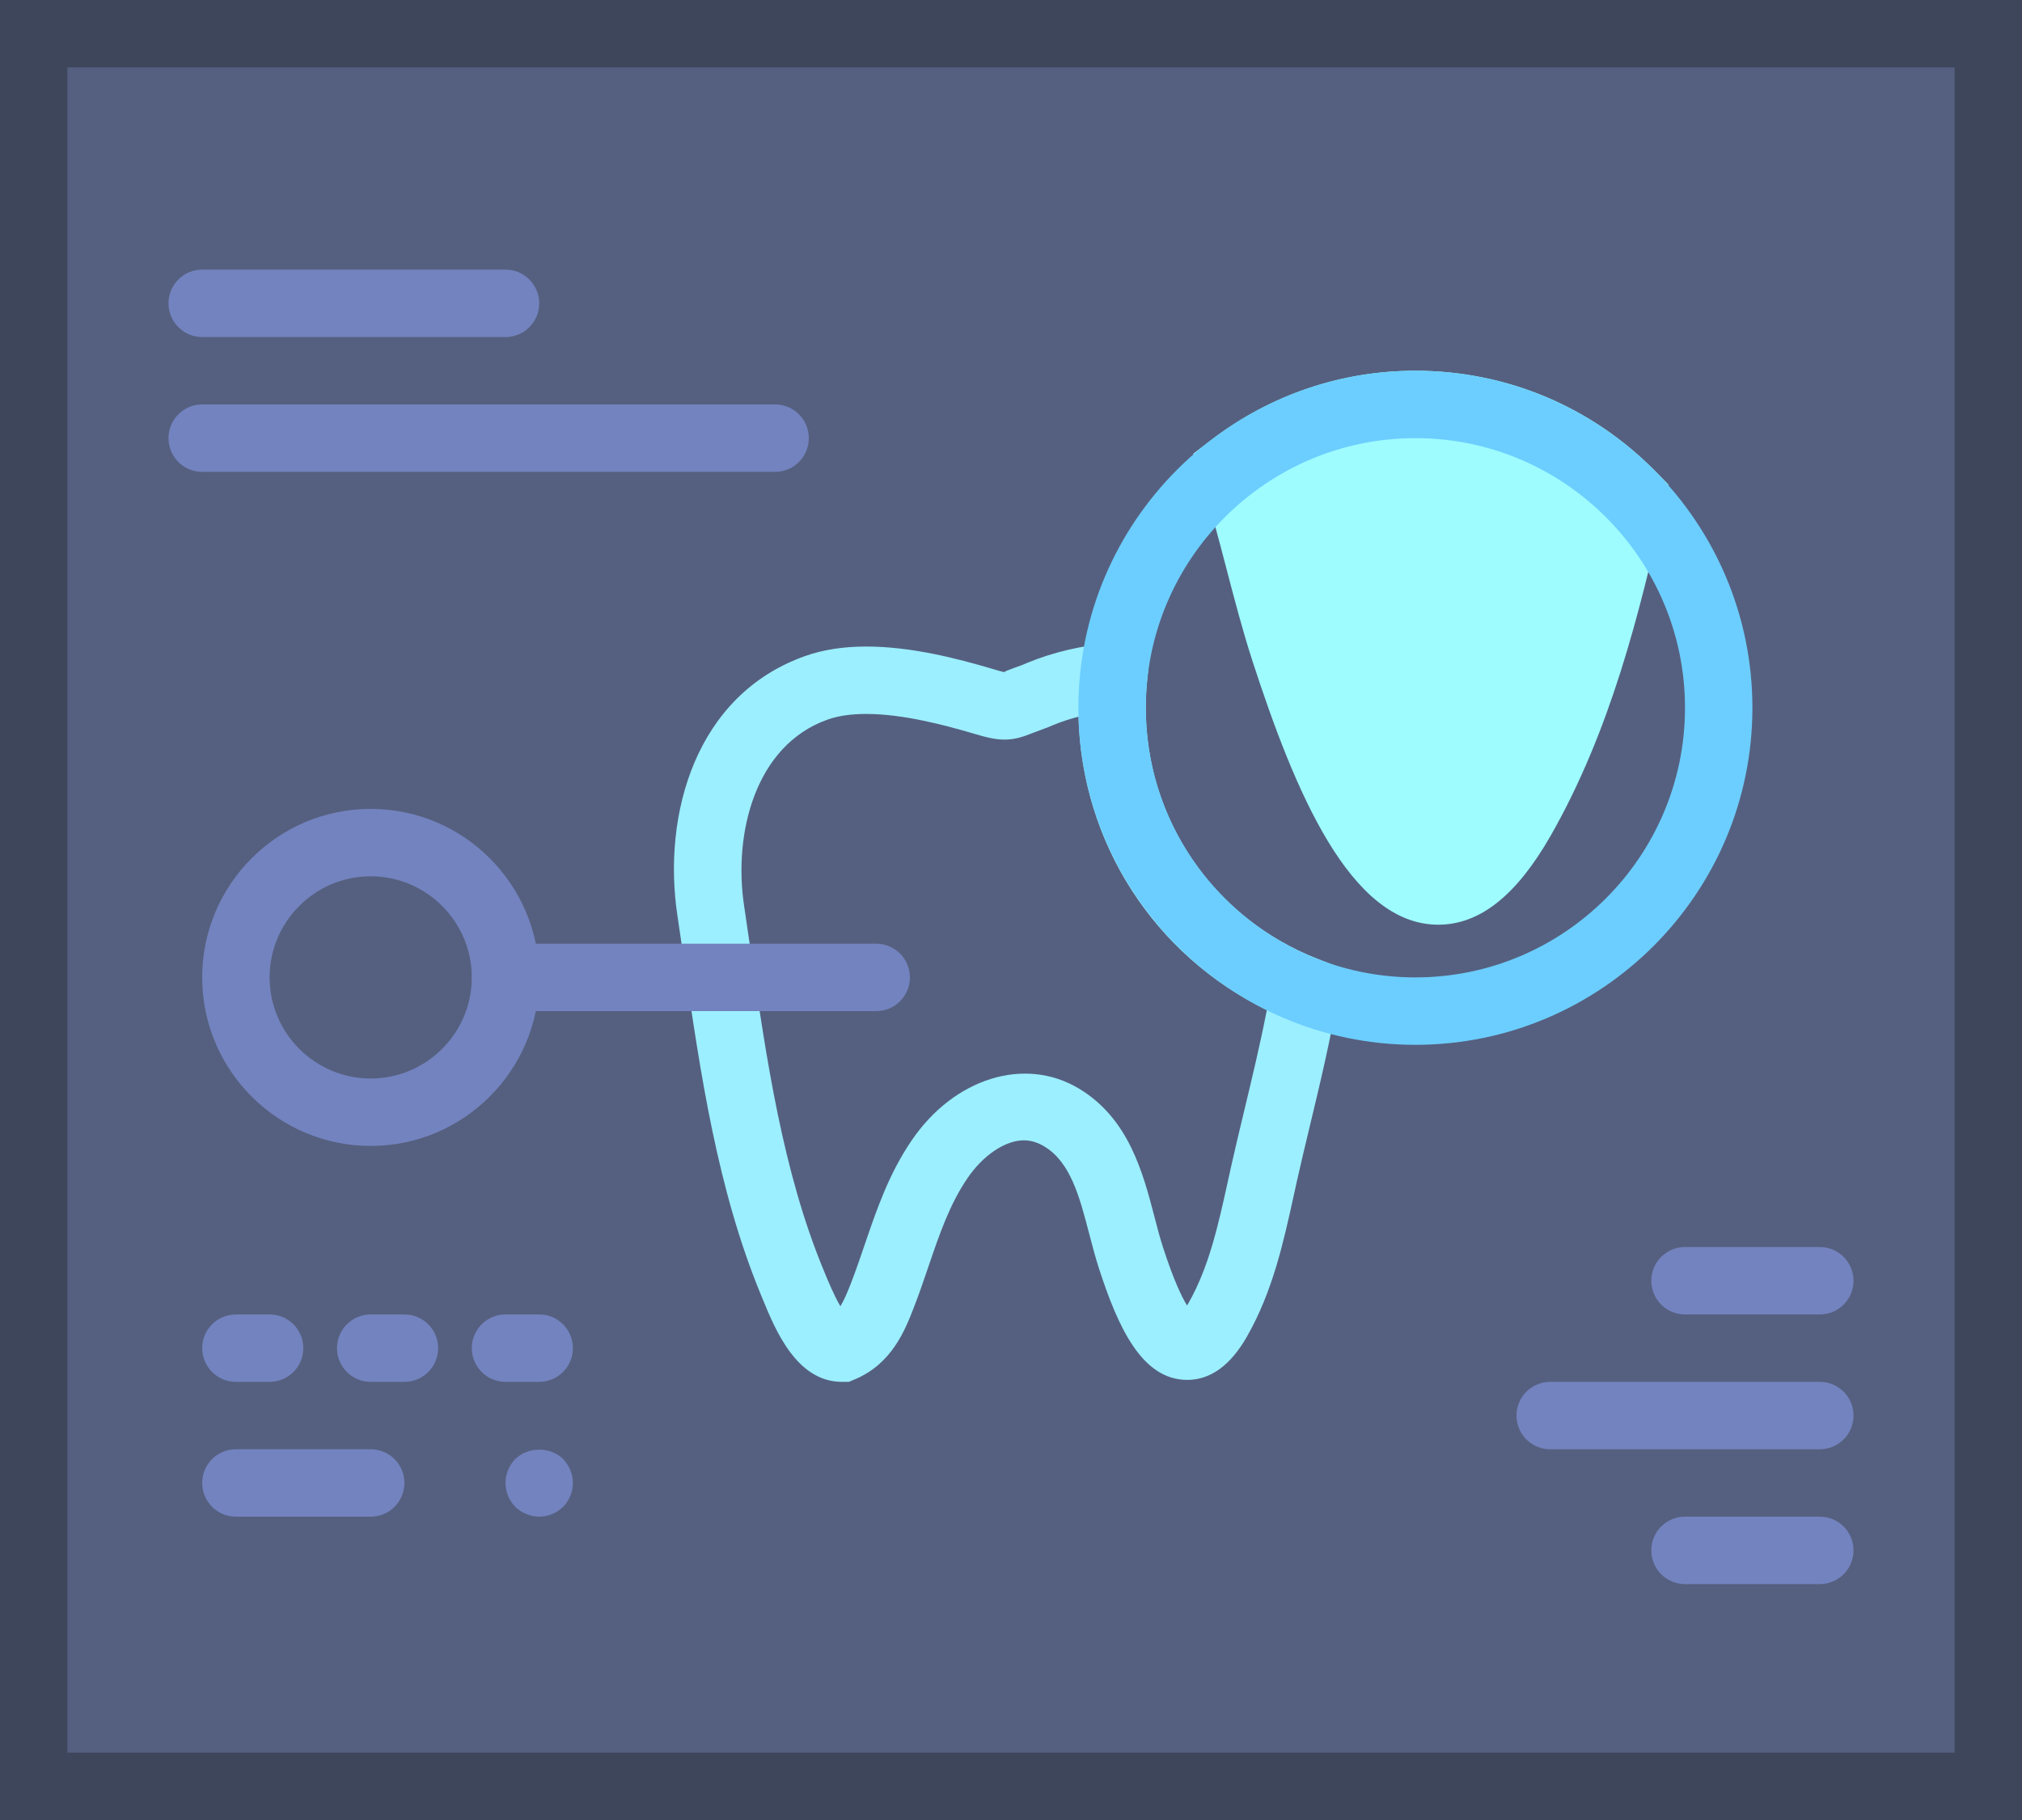 <?xml version="1.0" encoding="UTF-8" standalone="no"?>
<svg width="60px" height="54px" viewBox="0 0 60 54" version="1.1" xmlns="http://www.w3.org/2000/svg" xmlns:xlink="http://www.w3.org/1999/xlink" xmlns:sketch="http://www.bohemiancoding.com/sketch/ns">
    <rect x="0" y="0" width="60" height="54" fill="#333333" stroke="none"/>
    <!-- Generator: Sketch 3.2.2 (9983) - http://www.bohemiancoding.com/sketch -->
    <title>4 - Dental Records (Flat)</title>
    <desc>Created with Sketch.</desc>
    <defs></defs>
    <g id="Page-1" stroke="none" stroke-width="1" fill="none" fill-rule="evenodd" sketch:type="MSPage">
        <g id="4---Dental-Records-(Flat)" sketch:type="MSLayerGroup" transform="translate(1, 1)">
            <path d="M0,0 L58,0 L58,52 L0,52 L0,0 Z" id="Fill-1806" fill="#556080" sketch:type="MSShapeGroup"></path>
            <path d="M0,0 L58,0 L58,52 L0,52 L0,0 Z" id="Stroke-1807" stroke="#3E465B" stroke-width="2" stroke-linecap="round" sketch:type="MSShapeGroup"></path>
            <path d="M14,9 L5,9 C4.447,9 4,8.553 4,8 C4,7.447 4.447,7 5,7 L14,7 C14.553,7 15,7.447 15,8 C15,8.553 14.553,9 14,9" id="Fill-1808" fill="#7383BF" sketch:type="MSShapeGroup"></path>
            <path d="M22,13 L5,13 C4.447,13 4,12.553 4,12 C4,11.447 4.447,11 5,11 L22,11 C22.553,11 23,11.447 23,12 C23,12.553 22.553,13 22,13" id="Fill-1809" fill="#7383BF" sketch:type="MSShapeGroup"></path>
            <path d="M10,33 C7.243,33 5,30.757 5,28 C5,25.243 7.243,23 10,23 C12.757,23 15,25.243 15,28 C15,30.757 12.757,33 10,33 L10,33 Z M10,25 C8.346,25 7,26.346 7,28 C7,29.654 8.346,31 10,31 C11.654,31 13,29.654 13,28 C13,26.346 11.654,25 10,25 L10,25 Z" id="Fill-1810" fill="#7383BF" sketch:type="MSShapeGroup"></path>
            <path d="M53,38 L49,38 C48.447,38 48,37.553 48,37 C48,36.447 48.447,36 49,36 L53,36 C53.553,36 54,36.447 54,37 C54,37.553 53.553,38 53,38" id="Fill-1813" fill="#7383BF" sketch:type="MSShapeGroup"></path>
            <path d="M53,42 L45,42 C44.447,42 44,41.553 44,41 C44,40.447 44.447,40 45,40 L53,40 C53.553,40 54,40.447 54,41 C54,41.553 53.553,42 53,42" id="Fill-1814" fill="#7383BF" sketch:type="MSShapeGroup"></path>
            <path d="M53,46 L49,46 C48.447,46 48,45.553 48,45 C48,44.447 48.447,44 49,44 L53,44 C53.553,44 54,44.447 54,45 C54,45.553 53.553,46 53,46" id="Fill-1815" fill="#7383BF" sketch:type="MSShapeGroup"></path>
            <path d="M24.189,40 L23.986,40 C22.641,40 22.01,38.465 21.633,37.548 L21.59,37.444 C20.286,34.296 19.785,30.851 19.301,27.52 L19.101,26.164 C18.649,23.16 19.645,19.614 22.891,18.465 C23.42,18.277 24.03,18.183 24.707,18.183 C26.029,18.183 27.389,18.533 28.425,18.839 C28.618,18.896 28.735,18.935 28.828,18.945 C28.781,18.94 28.835,18.916 28.908,18.888 C29.019,18.845 29.156,18.791 29.334,18.73 L29.47,18.672 C30.261,18.346 31.127,18.144 31.979,18.087 L33.159,18.009 L33.041,19.186 C33.014,19.453 33,19.726 33,20 C33,23.308 34.994,26.229 38.08,27.442 L38.835,27.737 L38.701,28.537 C38.479,29.867 38.166,31.167 37.864,32.424 C37.734,32.965 37.607,33.494 37.492,34.008 L37.388,34.48 C37.081,35.876 36.764,37.319 36.002,38.656 C35.515,39.51 34.919,39.942 34.231,39.942 C32.873,39.941 32.17,38.354 31.612,36.641 C31.505,36.31 31.413,35.96 31.32,35.604 C31.035,34.51 30.766,33.478 29.983,33.012 C29.783,32.892 29.585,32.834 29.38,32.834 C28.83,32.834 28.174,33.274 27.709,33.956 C27.181,34.728 26.874,35.627 26.55,36.579 C26.411,36.989 26.271,37.399 26.112,37.806 C25.856,38.464 25.468,39.458 24.377,39.921 L24.189,40 L24.189,40 Z M24.707,20.183 C24.259,20.183 23.872,20.238 23.559,20.35 C21.399,21.114 20.76,23.746 21.079,25.867 L21.279,27.232 C21.747,30.442 22.229,33.762 23.437,36.679 L23.482,36.788 C23.56,36.978 23.751,37.443 23.937,37.757 C24.038,37.594 24.135,37.372 24.249,37.079 C24.396,36.7 24.526,36.318 24.657,35.935 C25.011,34.897 25.376,33.825 26.058,32.828 C27.305,31.003 29.389,30.33 31.007,31.293 C32.494,32.179 32.916,33.798 33.256,35.099 C33.338,35.416 33.419,35.729 33.515,36.022 C33.826,36.98 34.065,37.477 34.224,37.734 C34.237,37.713 34.25,37.69 34.265,37.666 C34.876,36.593 35.147,35.358 35.435,34.051 L35.541,33.57 C35.658,33.048 35.787,32.508 35.92,31.957 C36.154,30.98 36.396,29.976 36.591,28.969 C33.247,27.333 31.1,24.014 31.003,20.264 C30.741,20.332 30.483,20.417 30.237,20.519 C30.124,20.568 30.053,20.599 29.979,20.622 C29.842,20.671 29.727,20.715 29.633,20.752 C29.378,20.852 29.137,20.944 28.807,20.944 C28.518,20.944 28.256,20.874 27.859,20.757 C27.022,20.51 25.785,20.183 24.707,20.183 L24.707,20.183 Z" id="Fill-1816" fill="#9CEFFF" sketch:type="MSShapeGroup"></path>
            <path d="M7,40 L6,40 C5.447,40 5,39.553 5,39 C5,38.447 5.447,38 6,38 L7,38 C7.553,38 8,38.447 8,39 C8,39.553 7.553,40 7,40" id="Fill-1817" fill="#7383BF" sketch:type="MSShapeGroup"></path>
            <path d="M11,40 L10,40 C9.447,40 9,39.553 9,39 C9,38.447 9.447,38 10,38 L11,38 C11.553,38 12,38.447 12,39 C12,39.553 11.553,40 11,40" id="Fill-1818" fill="#7383BF" sketch:type="MSShapeGroup"></path>
            <path d="M15,40 L14,40 C13.447,40 13,39.553 13,39 C13,38.447 13.447,38 14,38 L15,38 C15.553,38 16,38.447 16,39 C16,39.553 15.553,40 15,40" id="Fill-1819" fill="#7383BF" sketch:type="MSShapeGroup"></path>
            <path d="M10,44 L6,44 C5.447,44 5,43.553 5,43 C5,42.447 5.447,42 6,42 L10,42 C10.553,42 11,42.447 11,43 C11,43.553 10.553,44 10,44" id="Fill-1820" fill="#7383BF" sketch:type="MSShapeGroup"></path>
            <path d="M15,44 C14.74,44 14.479,43.89 14.29,43.71 C14.109,43.52 14,43.27 14,43 C14,42.73 14.109,42.479 14.29,42.29 C14.67,41.92 15.33,41.92 15.71,42.29 C15.89,42.479 16,42.74 16,43 C16,43.27 15.89,43.52 15.71,43.71 C15.519,43.89 15.26,44 15,44" id="Fill-1821" fill="#7383BF" sketch:type="MSShapeGroup"></path>
            <path d="M25,29 L14,29 C13.447,29 13,28.553 13,28 C13,27.447 13.447,27 14,27 L25,27 C25.553,27 26,27.447 26,28 C26,28.553 25.553,29 25,29" id="Fill-2139" fill="#7383BF" sketch:type="MSShapeGroup"></path>
            <path d="M41,11 C38.961,11 37.086,11.686 35.577,12.83 C36.162,14.654 36.556,16.576 37.111,18.285 C38.158,21.51 40.814,29.137 44.147,23.296 C45.847,20.316 46.674,17.009 47.413,13.69 C45.78,12.031 43.511,11 41,11" id="Fill-2709" fill="#9EFCFE" sketch:type="MSShapeGroup"></path>
            <path d="M41.679,26.436 C41.679,26.436 41.679,26.436 41.678,26.436 C39.06,26.435 37.419,22.471 36.159,18.594 C35.874,17.714 35.628,16.772 35.39,15.861 C35.154,14.958 34.91,14.024 34.625,13.136 L34.408,12.461 L34.973,12.033 C36.727,10.703 38.812,10 41,10 C43.698,10 46.229,11.062 48.126,12.988 L48.508,13.376 L48.39,13.907 C47.654,17.204 46.789,20.684 45.015,23.793 C44,25.57 42.909,26.436 41.679,26.436 L41.679,26.436 Z M36.747,13.234 C36.956,13.944 37.143,14.659 37.325,15.355 C37.566,16.279 37.795,17.152 38.061,17.977 C40.008,23.969 41.322,24.436 41.679,24.436 C41.835,24.436 42.413,24.318 43.278,22.802 C44.823,20.093 45.615,17.107 46.313,14.023 C44.847,12.715 42.979,12 41,12 C39.481,12 38.024,12.425 36.747,13.234 L36.747,13.234 Z" id="Fill-2710" fill="#9EFCFE" sketch:type="MSShapeGroup"></path>
            <path d="M41,30 C35.486,30 31,25.514 31,20 C31,14.486 35.486,10 41,10 C46.514,10 51,14.486 51,20 C51,25.514 46.514,30 41,30 L41,30 Z M41,12 C36.589,12 33,15.589 33,20 C33,24.411 36.589,28 41,28 C45.411,28 49,24.411 49,20 C49,15.589 45.411,12 41,12 L41,12 Z" id="Fill-2711" fill="#6CCEFF" sketch:type="MSShapeGroup"></path>
        </g>
    </g>
</svg>